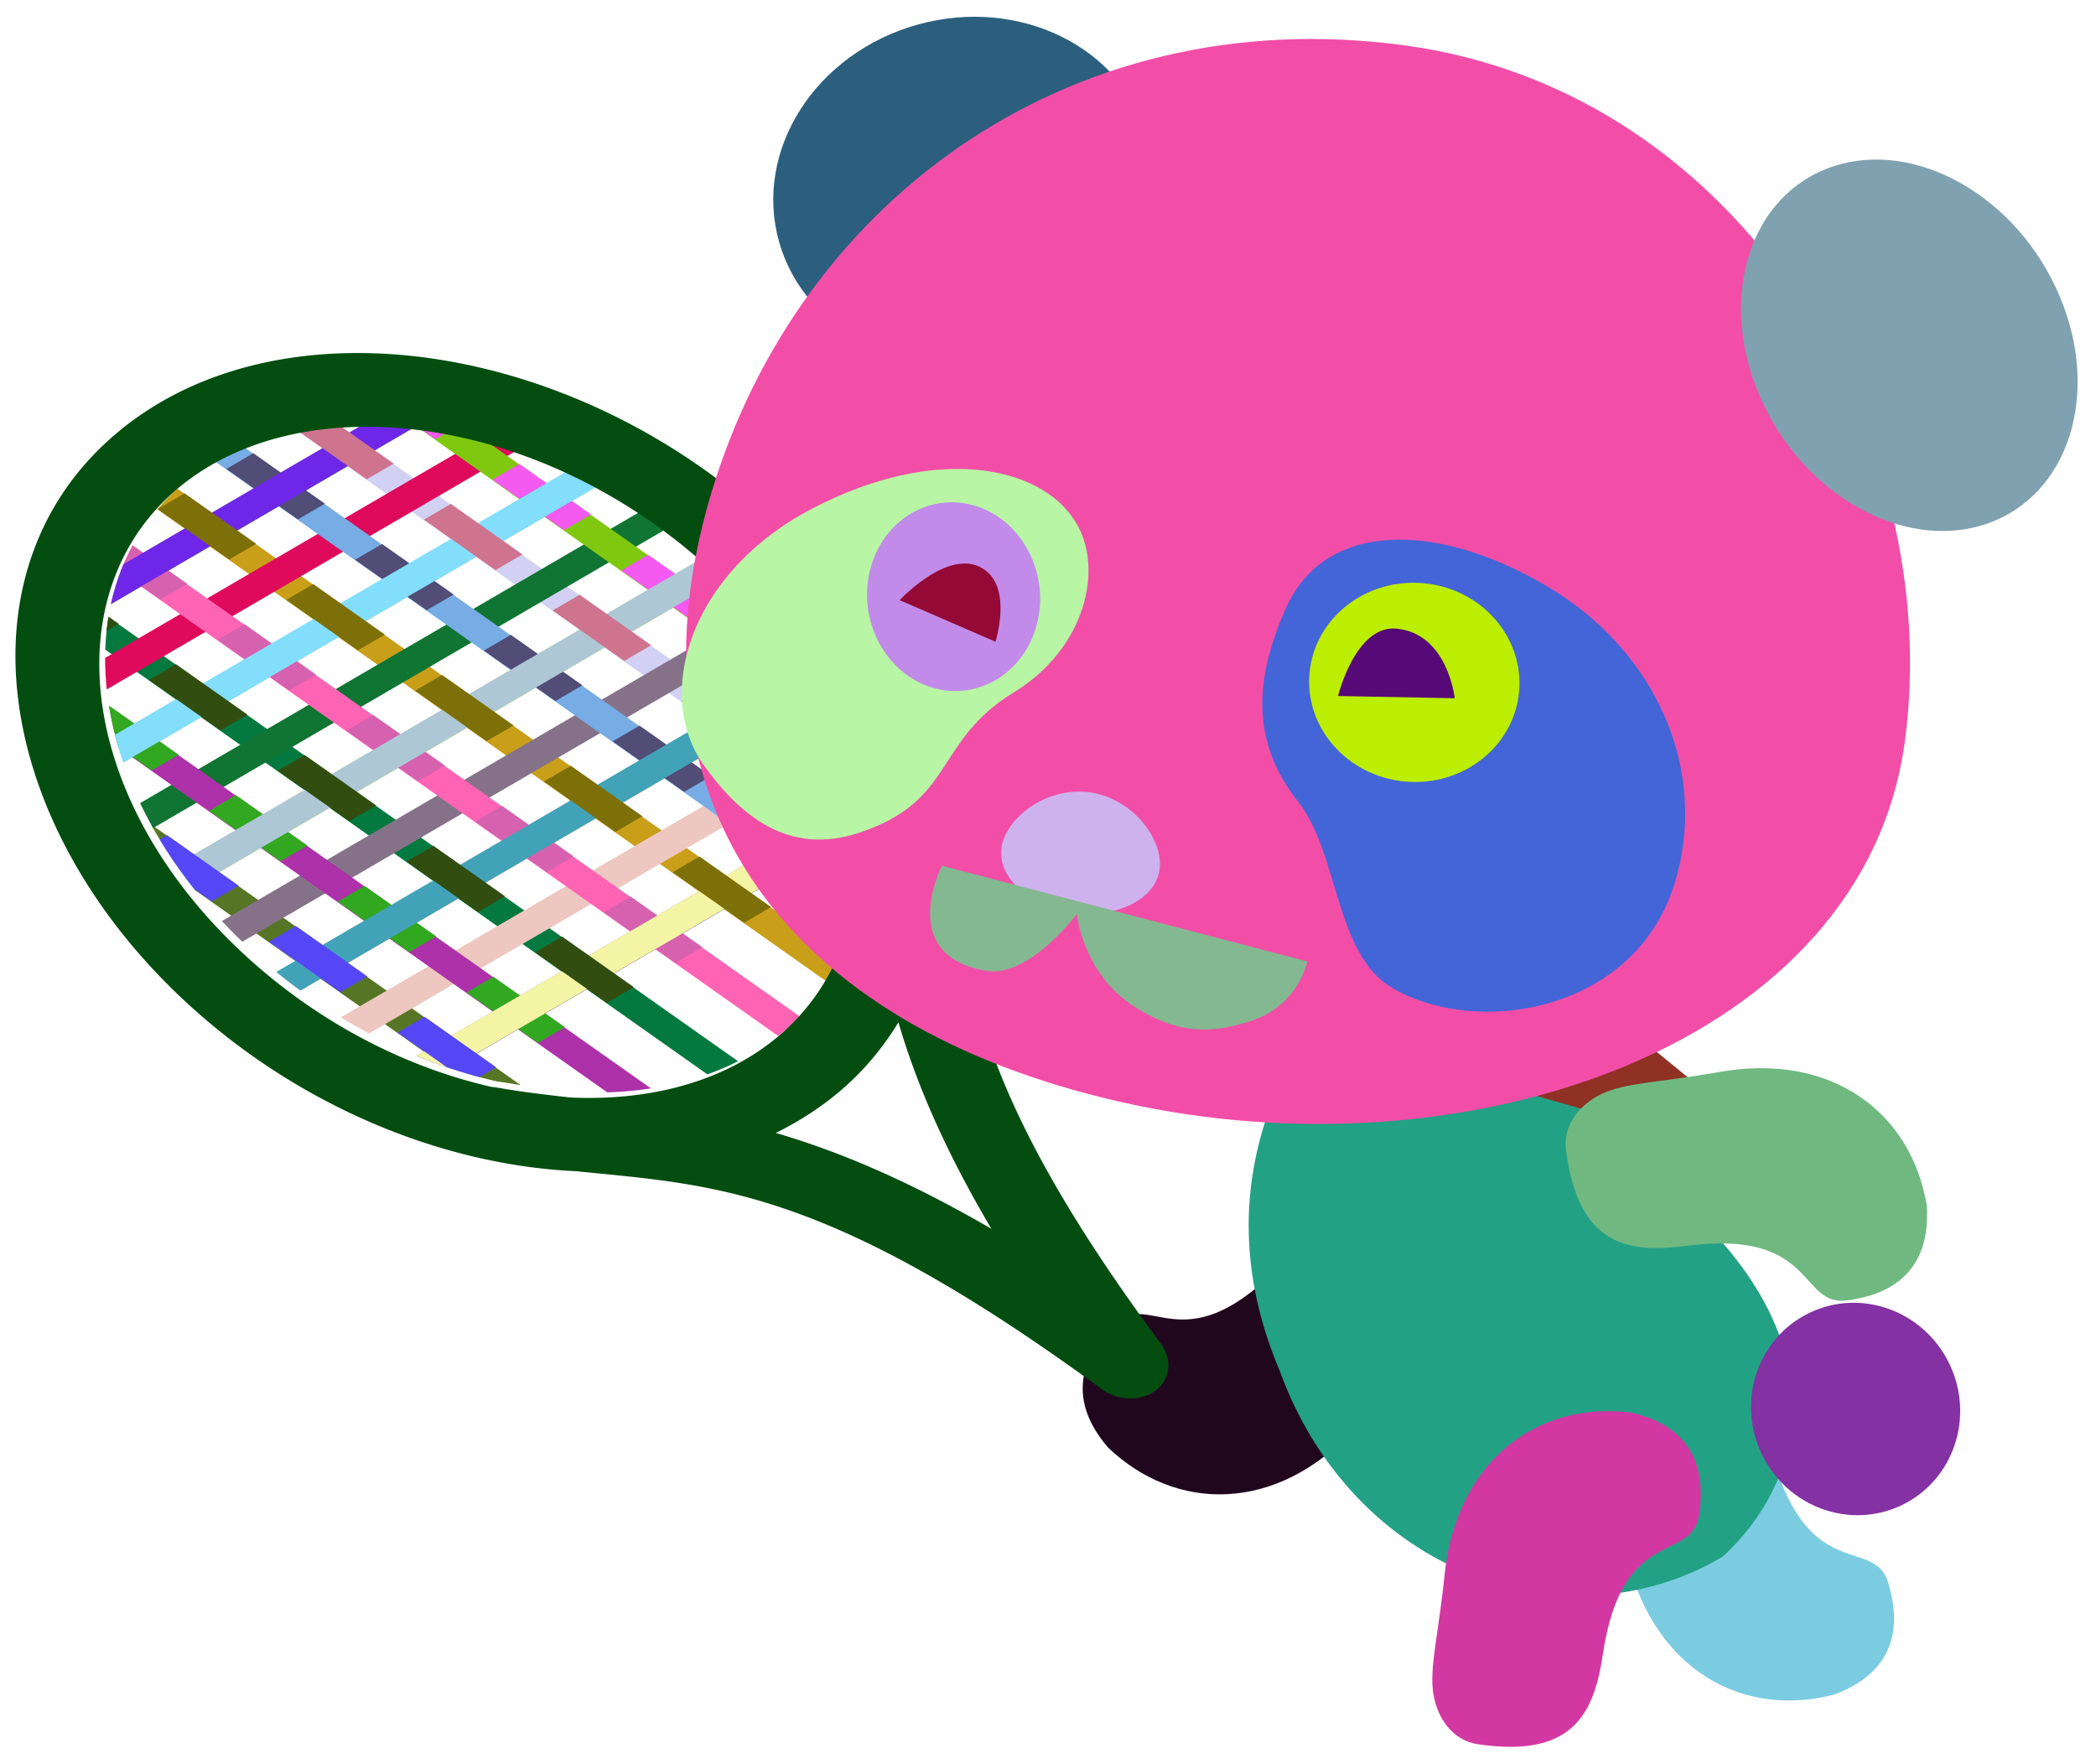 <?xml version="1.0" standalone="no"?>
<svg xmlns:inkscape="http://www.inkscape.org/namespaces/inkscape" xmlns:rdf="http://www.w3.org/1999/02/22-rdf-syntax-ns#" xmlns="http://www.w3.org/2000/svg" xmlns:sodipodi="http://sodipodi.sourceforge.net/DTD/sodipodi-0.dtd" xmlns:cc="http://creativecommons.org/ns#" xmlns:xlink="http://www.w3.org/1999/xlink" xmlns:dc="http://purl.org/dc/elements/1.1/" xmlns:svg="http://www.w3.org/2000/svg" xmlns:ns1="http://sozi.baierouge.fr" id="svg2" sodipodi:modified="true" viewBox="0 0 561.6 472.54" sodipodi:version="0.32" version="1.1" inkscape:output_extension="org.inkscape.output.svg.inkscape" inkscape:version="0.47 r22583" sodipodi:docname="tenipan.svg">
	  <defs id="defs4">
	    <radialGradient id="radialGradient5133" gradientUnits="userSpaceOnUse" cy="402.94" cx="-213.38" gradientTransform="matrix(2.273 .695 -.525 1.703 482.96 -135.01)" r="37.908" inkscape:collect="always">
	      <stop id="stop4076-1" style="stop-color:#ffffff" offset="0"/>
	      <stop id="stop4084-2" style="stop-color:#fbfbfb" offset="0.18"/>
	      <stop id="stop4088-3" style="stop-color:#cbcbcb" offset=".381"/>
	      <stop id="stop4086-3" style="stop-color:#a7a7a7" offset=".5"/>
	      <stop id="stop4082-4" style="stop-color:#aaaaaa" offset=".571"/>
	      <stop id="stop4078-1" style="stop-color:#ffffff" offset="1"/>
	    </radialGradient>
	    <radialGradient id="radialGradient5135" gradientUnits="userSpaceOnUse" cy="276.67" cx="121.24" gradientTransform="matrix(-1.112 2.303 -2.567 -1.24 1164.8 575.53)" r="167.98" inkscape:collect="always">
	      <stop id="stop4104-3" style="stop-color:#ffffff" offset="0"/>
	      <stop id="stop4106-2" style="stop-color:#fbfbfb" offset="0.18"/>
	      <stop id="stop4108-2" style="stop-color:#cbcbcb" offset=".45"/>
	      <stop id="stop4110-1" style="stop-color:#a7a7a7" offset=".545"/>
	      <stop id="stop4112-6" style="stop-color:#aaaaaa" offset=".661"/>
	      <stop id="stop4114-85" style="stop-color:#ffffff" offset="1"/>
	    </radialGradient>
	    <clipPath id="clipPath4751" clipPathUnits="userSpaceOnUse">
	      <path id="path4753" d="m-3201.2-211.37h629.12v38.605h-629.12zm0-69.447h629.12v38.605h-629.12zm0-69.447h629.12v38.605h-629.12zm0-69.447h629.12v38.605h-629.12zm0-69.447h629.12v38.605h-629.12zm0-69.447h629.12v38.605h-629.12zm0-69.447h629.12v38.605h-629.12zm0-69.447h629.12v38.605h-629.12zm0-69.447h629.12v38.605h-629.12z" style="fill:#39050e" inkscape:connector-curvature="0"/>
	    </clipPath>
	    <radialGradient id="radialGradient5311" gradientUnits="userSpaceOnUse" cy="206.23" cx="72.331" gradientTransform="matrix(2.193 -.112 .173 1.873 311.97 236.54)" r="97.161" inkscape:collect="always">
	      <stop id="stop4076" style="stop-color:#ffffff" offset="0"/>
	      <stop id="stop4084" style="stop-color:#fbfbfb" offset="0.18"/>
	      <stop id="stop4088" style="stop-color:#cbcbcb" offset=".381"/>
	      <stop id="stop4086" style="stop-color:#a7a7a7" offset=".5"/>
	      <stop id="stop4082" style="stop-color:#aaaaaa" offset=".571"/>
	      <stop id="stop4078" style="stop-color:#ffffff" offset="1"/>
	    </radialGradient>
	    <clipPath id="clipPath5335" clipPathUnits="userSpaceOnUse">
	      <path id="path5337" d="m-2583.6 128.4c75.55-13.184 129.01 57.831 115.07 163.65-13.941 105.82-89.07 199.28-164.62 212.46-32.105 5.602-60.122-4.139-80.775-25.156-5.661-7.04-11.214-14.122-16.316-21.915a15.339 21.133 36.214 0 0 -1.268 -1.658 15.339 21.133 36.214 0 0 -0.095 -0.15c-15.911-28.838-22.717-68.476-16.618-114.77 13.941-105.82 89.07-199.28 164.62-212.46z" style="fill:#f3c013" inkscape:connector-curvature="0"/>
	    </clipPath>
	  </defs>
	  <sodipodi:namedview id="base" inkscape:zoom="0.65407448" borderopacity="1.0" inkscape:current-layer="layer1" inkscape:cx="-142.71573" inkscape:cy="373.37157" inkscape:window-maximized="1" showgrid="false" inkscape:guide-bbox="true" showguides="true" bordercolor="#666666" inkscape:window-x="0" guidetolerance="10" objecttolerance="10" inkscape:window-y="24" inkscape:window-width="1280" inkscape:pageopacity="0.0" inkscape:pageshadow="2" pagecolor="#ffffff" gridtolerance="10000" inkscape:document-units="px" inkscape:window-height="728"/>
	  <g id="layer1" inkscape:label="Layer 1" inkscape:groupmode="layer" transform="translate(-135.35 -239.53)">
	    <g id="g5573" inkscape:export-ydpi="72" inkscape:export-xdpi="72" inkscape:export-filename="D:\inkscapedate\panda\tenipan.png">
	      <path id="path3133-6-4-6-9-5-7" style="fill:#21071e" d="m432.21 627.35c18.152 17.362 45.038 17.666 65.946-4.87 11.473-12.367 18.321-17.424 21.647-23.807 2.89-5.546 3.393-12.812-1.467-17.755-18.215-18.53-29.993-12.047-41.356-0.854-24.982 24.609-33.655 4.944-43.049 14.298-5.497 5.475-15.067 17.407-1.721 32.988z" inkscape:export-ydpi="72" sodipodi:nodetypes="csssssc" inkscape:export-filename="D:\inkscapedate\panda\pan01.png" inkscape:connector-curvature="0" inkscape:export-xdpi="72"/>
	      <g id="g5493" transform="matrix(.583 0 0 .583 1764 242.59)">
	        <g id="g5210" clip-path="url(#clipPath5335)" transform="matrix(.911 -.531 .852 .601 -464.63 -1232.5)">
	          <g id="g5172">
	            <path id="rect3657-65-58" style="fill:#48c078" inkscape:connector-curvature="0" d="m-2310.5-215.2a6.836 1.015 0 1 0 -13.613 0.19v1147.2a6.807 1.011 0 1 0 13.613 0v-1147.2a6.807 1.011 0 0 0 0 -0.19z"/>
	            <path id="rect3657-8-5-6" style="fill:#1e685f" inkscape:connector-curvature="0" d="m-2449.2-215.2a6.836 1.015 0 1 0 -13.613 0.19v1147.2a6.807 1.011 0 1 0 13.613 0v-1147.2a6.807 1.011 0 0 0 0 -0.19z"/>
	            <path id="rect3657-0-0-7" style="fill:#d2d1f4" inkscape:connector-curvature="0" d="m-2518.5-215.2a6.836 1.015 0 1 0 -13.613 0.19v1147.2a6.807 1.011 0 1 0 13.613 0v-1147.2a6.807 1.011 0 0 0 0 -0.19z"/>
	            <path id="rect3657-86-1-7" style="fill:#c99f19" inkscape:connector-curvature="0" d="m-2587.9-215.2a6.836 1.015 0 1 0 -13.613 0.19v1147.2a6.807 1.011 0 1 0 13.613 0v-1147.2a6.807 1.011 0 0 0 0 -0.19z"/>
	            <path id="rect3657-86-0-4-2" style="fill:#3e8e92" inkscape:connector-curvature="0" d="m-2379.8-215.2a6.836 1.015 0 1 0 -13.613 0.19v1147.2a6.807 1.011 0 1 0 13.613 0v-1147.2a6.807 1.011 0 0 0 0 -0.19z"/>
	            <path id="rect3657-9-6-0-2" style="fill:#04793f" inkscape:connector-curvature="0" d="m-2657.2-215.2a6.836 1.015 0 1 0 -13.613 0.19v1147.2a6.807 1.011 0 1 0 13.613 0v-1147.2a6.807 1.011 0 0 0 0 -0.19z"/>
	            <path id="rect3657-6-6-1-9" style="fill:#567625" inkscape:connector-curvature="0" d="m-2726.6-215.2a6.836 1.015 0 1 0 -13.613 0.19v1147.2a6.807 1.011 0 1 0 13.613 0v-1147.2a6.807 1.011 0 0 0 0 -0.19z"/>
	            <path id="rect3657-5-1-7-4" style="fill:#661a63" inkscape:connector-curvature="0" d="m-2795.9-215.2a6.836 1.015 0 1 0 -13.613 0.19v1147.2a6.807 1.011 0 1 0 13.613 0v-1147.2a6.807 1.011 0 0 0 0 -0.19z"/>
	            <path id="rect3657-2-4-7-1" style="fill:#6ffe3e" inkscape:connector-curvature="0" d="m-2865.3-215.2a6.836 1.015 0 1 0 -13.613 0.19v1147.2a6.807 1.011 0 1 0 13.613 0v-1147.2a6.807 1.011 0 0 0 0 -0.19z"/>
	            <path id="rect3657-96" style="fill:#9be2cb" inkscape:connector-curvature="0" d="m-3112.2-164.27a1.015 6.836 0 1 0 0.19 13.613h1147.2a1.011 6.807 0 1 0 0 -13.613h-1147.2a1.011 6.807 0 0 0 -0.19 0z"/>
	            <path id="rect3657-9-9" style="fill:#101e4f" inkscape:connector-curvature="0" d="m-3112.2-129.59a1.015 6.836 0 1 0 0.19 13.613h1147.2a1.011 6.807 0 1 0 0 -13.613h-1147.2a1.011 6.807 0 0 0 -0.19 0z"/>
	            <path id="rect3657-8-8" style="fill:#60fb60" inkscape:connector-curvature="0" d="m-3112.2-25.571a1.015 6.836 0 1 0 0.19 13.613h1147.2a1.011 6.807 0 1 0 0 -13.613h-1147.2a1.011 6.807 0 0 0 -0.19 0z"/>
	            <path id="rect3657-6-2" style="fill:#f87c98" inkscape:connector-curvature="0" d="m-3112.2-60.245a1.015 6.836 0 1 0 0.19 13.613h1147.2a1.011 6.807 0 1 0 0 -13.613h-1147.2a1.011 6.807 0 0 0 -0.19 0z"/>
	            <path id="rect3657-5-5" style="fill:#81600d" inkscape:connector-curvature="0" d="m-3112.2 9.104a1.015 6.836 0 1 0 0.19 13.613h1147.2a1.011 6.807 0 1 0 0 -13.613h-1147.2a1.011 6.807 0 0 0 -0.19 0z"/>
	            <path id="rect3657-0-54" style="fill:#a07f26" inkscape:connector-curvature="0" d="m-3112.2 43.778a1.015 6.836 0 1 0 0.19 13.613h1147.2a1.011 6.807 0 1 0 0 -13.613h-1147.2a1.011 6.807 0 0 0 -0.19 0z"/>
	            <path id="rect3657-2-9" style="fill:#a098b2" inkscape:connector-curvature="0" d="m-3112.2 78.452a1.015 6.836 0 1 0 0.19 13.613h1147.2a1.011 6.807 0 1 0 0 -13.613h-1147.2a1.011 6.807 0 0 0 -0.19 0z"/>
	            <path id="rect3657-86-12" style="fill:#ede2ee" inkscape:connector-curvature="0" d="m-3112.2 113.13a1.015 6.836 0 1 0 0.19 13.613h1147.2a1.011 6.807 0 1 0 0 -13.613h-1147.2a1.011 6.807 0 0 0 -0.19 0z"/>
	            <path id="rect3657-86-0-5" style="fill:#db03e6" inkscape:connector-curvature="0" d="m-3112.2-94.919a1.015 6.836 0 1 0 0.19 13.613h1147.2a1.011 6.807 0 1 0 0 -13.613h-1147.2a1.011 6.807 0 0 0 -0.19 0z"/>
	            <path id="rect3657-07-0" style="fill:#688805" inkscape:connector-curvature="0" d="m-3112.2 147.8a1.015 6.836 0 1 0 0.19 13.613h1147.2a1.011 6.807 0 1 0 0 -13.613h-1147.2a1.011 6.807 0 0 0 -0.19 0z"/>
	            <path id="rect3657-9-6-8" style="fill:#df0a5b" inkscape:connector-curvature="0" d="m-3112.2 182.47a1.015 6.836 0 1 0 0.19 13.613h1147.2a1.011 6.807 0 1 0 0 -13.613h-1147.2a1.011 6.807 0 0 0 -0.19 0z"/>
	            <path id="rect3657-8-3-3" style="fill:#beea55" inkscape:connector-curvature="0" d="m-3112.2 286.5a1.015 6.836 0 1 0 0.19 13.613h1147.2a1.011 6.807 0 1 0 0 -13.613h-1147.2a1.011 6.807 0 0 0 -0.19 0z"/>
	            <path id="rect3657-6-6-9" style="fill:#107433" inkscape:connector-curvature="0" d="m-3112.2 251.82a1.015 6.836 0 1 0 0.19 13.613h1147.2a1.011 6.807 0 1 0 0 -13.613h-1147.2a1.011 6.807 0 0 0 -0.19 0z"/>
	            <path id="rect3657-5-1-3" style="fill:#857289" inkscape:connector-curvature="0" d="m-3112.2 321.17a1.015 6.836 0 1 0 0.19 13.613h1147.2a1.011 6.807 0 1 0 0 -13.613h-1147.2a1.011 6.807 0 0 0 -0.19 0z"/>
	            <path id="rect3657-0-5-9" style="fill:#9fa294" inkscape:connector-curvature="0" d="m-3112.2 355.85a1.015 6.836 0 1 0 0.19 13.613h1147.2a1.011 6.807 0 1 0 0 -13.613h-1147.2a1.011 6.807 0 0 0 -0.19 0z"/>
	            <path id="rect3657-2-4-6" style="fill:#edc7c0" inkscape:connector-curvature="0" d="m-3112.2 390.52a1.015 6.836 0 1 0 0.19 13.613h1147.2a1.011 6.807 0 1 0 0 -13.613h-1147.2a1.011 6.807 0 0 0 -0.19 0z"/>
	            <path id="rect3657-86-2-79" style="fill:#41225b" inkscape:connector-curvature="0" d="m-3112.2 425.19a1.015 6.836 0 1 0 0.19 13.613h1147.2a1.011 6.807 0 1 0 0 -13.613h-1147.2a1.011 6.807 0 0 0 -0.19 0z"/>
	            <path id="rect3657-86-0-0-97" style="fill:#8fc7d2" inkscape:connector-curvature="0" d="m-3112.2 217.15a1.015 6.836 0 1 0 0.19 13.613h1147.2a1.011 6.807 0 1 0 0 -13.613h-1147.2a1.011 6.807 0 0 0 -0.19 0z"/>
	            <path id="rect3657-9-7-69" style="fill:#d49909" inkscape:connector-curvature="0" d="m-2345.2-215.2a6.836 1.015 0 1 0 -13.613 0.19v1147.2a6.807 1.011 0 1 0 13.613 0v-1147.2a6.807 1.011 0 0 0 0 -0.19z"/>
	            <path id="rect3657-6-4-3" style="fill:#e2c78c" inkscape:connector-curvature="0" d="m-2414.5-215.2a6.836 1.015 0 1 0 -13.613 0.19v1147.2a6.807 1.011 0 1 0 13.613 0v-1147.2a6.807 1.011 0 0 0 0 -0.19z"/>
	            <path id="rect3657-5-12-5" style="fill:#80c810" inkscape:connector-curvature="0" d="m-2483.9-215.2a6.836 1.015 0 1 0 -13.613 0.19v1147.2a6.807 1.011 0 1 0 13.613 0v-1147.2a6.807 1.011 0 0 0 0 -0.19z"/>
	            <path id="rect3657-2-0-7" style="fill:#77ace5" inkscape:connector-curvature="0" d="m-2553.2-215.2a6.836 1.015 0 1 0 -13.613 0.19v1147.2a6.807 1.011 0 1 0 13.613 0v-1147.2a6.807 1.011 0 0 0 0 -0.19z"/>
	            <path id="rect3657-07-6-6" style="fill:#ff64b4" inkscape:connector-curvature="0" d="m-2622.6-215.2a6.836 1.015 0 1 0 -13.613 0.19v1147.2a6.807 1.011 0 1 0 13.613 0v-1147.2a6.807 1.011 0 0 0 0 -0.19z"/>
	            <path id="rect3657-8-3-7-65" style="fill:#fe55aa" inkscape:connector-curvature="0" d="m-2761.3-215.2a6.836 1.015 0 1 0 -13.613 0.19v1147.2a6.807 1.011 0 1 0 13.613 0v-1147.2a6.807 1.011 0 0 0 0 -0.19z"/>
	            <path id="rect3657-0-5-7-8" style="fill:#dca5b5" inkscape:connector-curvature="0" d="m-2830.6-215.2a6.836 1.015 0 0 0 -13.613 0.19v1147.2a6.807 1.011 0 1 0 13.613 0v-1147.2a6.807 1.011 0 0 0 0 -0.19z"/>
	            <path id="rect3657-86-2-7-2" style="fill:#f01afc" inkscape:connector-curvature="0" d="m-2899.9-215.2a6.836 1.015 0 1 0 -13.613 0.19v1147.2a6.807 1.011 0 1 0 13.613 0v-1147.2a6.807 1.011 0 0 0 0 -0.19z"/>
	            <path id="rect3657-86-0-0-3-54" style="fill:#ad31a8" inkscape:connector-curvature="0" d="m-2691.9-215.2a6.836 1.015 0 1 0 -13.613 0.19v1147.2a6.807 1.011 0 1 0 13.613 0v-1147.2a6.807 1.011 0 0 0 0 -0.19z"/>
	          </g>
	          <g id="g4713" transform="translate(309.11 622.1)" clip-path="url(#clipPath4751)">
	            <path id="rect3657-65-5" style="fill:#525342" inkscape:connector-curvature="0" d="m-2584.7-802.71a6.836 1.015 0 1 0 -13.613 0.19v1147.2a6.807 1.011 0 1 0 13.613 0v-1147.2a6.807 1.011 0 0 0 0 -0.19z"/>
	            <path id="rect3657-8-5-2" style="fill:#b484b9" inkscape:connector-curvature="0" d="m-2723.4-802.71a6.836 1.015 0 1 0 -13.613 0.19v1147.2a6.807 1.011 0 1 0 13.613 0v-1147.2a6.807 1.011 0 0 0 0 -0.19z"/>
	            <path id="rect3657-0-0-5" style="fill:#f459f0" inkscape:connector-curvature="0" d="m-2792.8-802.71a6.836 1.015 0 1 0 -13.613 0.19v1147.2a6.807 1.011 0 1 0 13.613 0v-1147.2a6.807 1.011 0 0 0 0 -0.19z"/>
	            <path id="rect3657-86-1-8" style="fill:#514d76" inkscape:connector-curvature="0" d="m-2862.1-802.71a6.836 1.015 0 1 0 -13.613 0.19v1147.2a6.807 1.011 0 1 0 13.613 0v-1147.2a6.807 1.011 0 0 0 0 -0.19z"/>
	            <path id="rect3657-86-0-4-6" style="fill:#d137c7" inkscape:connector-curvature="0" d="m-2654.1-802.71a6.836 1.015 0 1 0 -13.613 0.19v1147.2a6.807 1.011 0 1 0 13.613 0v-1147.2a6.807 1.011 0 0 0 0 -0.19z"/>
	            <path id="rect3657-9-6-0-7" style="fill:#d661af" inkscape:connector-curvature="0" d="m-2931.5-802.71a6.836 1.015 0 0 0 -13.613 0.19v1147.2a6.807 1.011 0 1 0 13.613 0v-1147.2a6.807 1.011 0 0 0 0 -0.19z"/>
	            <path id="rect3657-6-6-1-7" style="fill:#32a821" inkscape:connector-curvature="0" d="m-3000.8-802.71a6.836 1.015 0 0 0 -13.613 0.19v1147.2a6.807 1.011 0 1 0 13.613 0v-1147.2a6.807 1.011 0 0 0 0 -0.19z"/>
	            <path id="rect3657-5-1-7-2" style="fill:#bf0444" inkscape:connector-curvature="0" d="m-3070.2-802.71a6.836 1.015 0 1 0 -13.613 0.19v1147.2a6.807 1.011 0 1 0 13.613 0v-1147.2a6.807 1.011 0 0 0 0 -0.19z"/>
	            <path id="rect3657-2-4-7-2" style="fill:#2bbd69" inkscape:connector-curvature="0" d="m-3139.5-802.71a6.836 1.015 0 0 0 -13.613 0.19v1147.2a6.807 1.011 0 1 0 13.613 0v-1147.2a6.807 1.011 0 0 0 0 -0.19z"/>
	            <path id="rect3657-94" style="fill:#fde37f" inkscape:connector-curvature="0" d="m-3386.5-751.77a1.015 6.836 0 1 0 0.19 13.613h1147.2a1.011 6.807 0 1 0 0 -13.613h-1147.2a1.011 6.807 0 0 0 -0.19 0z"/>
	            <path id="rect3657-9-1" style="fill:#9b6040" inkscape:connector-curvature="0" d="m-3386.5-717.1a1.015 6.836 0 1 0 0.19 13.613h1147.2a1.011 6.807 0 1 0 0 -13.613h-1147.2a1.011 6.807 0 0 0 -0.19 0z"/>
	            <path id="rect3657-8-9" style="fill:#2c0fd0" inkscape:connector-curvature="0" d="m-3386.5-613.08a1.015 6.836 0 1 0 0.19 13.613h1147.2a1.011 6.807 0 1 0 0 -13.613h-1147.2a1.011 6.807 0 0 0 -0.19 0z"/>
	            <path id="rect3657-6-69" style="fill:#96634b" inkscape:connector-curvature="0" d="m-3386.5-647.75a1.015 6.836 0 1 0 0.19 13.613h1147.2a1.011 6.807 0 1 0 0 -13.613h-1147.2a1.011 6.807 0 0 0 -0.19 0z"/>
	            <path id="rect3657-5-8" style="fill:#252b85" inkscape:connector-curvature="0" d="m-3386.5-578.4a1.015 6.836 0 1 0 0.19 13.613h1147.2a1.011 6.807 0 1 0 0 -13.613h-1147.2a1.011 6.807 0 0 0 -0.19 0z"/>
	            <path id="rect3657-0-2" style="fill:#e3271d" inkscape:connector-curvature="0" d="m-3386.5-543.73a1.015 6.836 0 1 0 0.19 13.613h1147.2a1.011 6.807 0 1 0 0 -13.613h-1147.2a1.011 6.807 0 0 0 -0.19 0z"/>
	            <path id="rect3657-2-5" style="fill:#8c1758" inkscape:connector-curvature="0" d="m-3386.5-509.05a1.015 6.836 0 1 0 0.19 13.613h1147.2a1.011 6.807 0 1 0 0 -13.613h-1147.2a1.011 6.807 0 0 0 -0.19 0z"/>
	            <path id="rect3657-86-5" style="fill:#6e27e8" inkscape:connector-curvature="0" d="m-3386.5-474.38a1.015 6.836 0 1 0 0.19 13.613h1147.2a1.011 6.807 0 1 0 0 -13.613h-1147.2a1.011 6.807 0 0 0 -0.19 0z"/>
	            <path id="rect3657-86-0-49" style="fill:#133b92" inkscape:connector-curvature="0" d="m-3386.5-682.42a1.015 6.836 0 1 0 0.19 13.613h1147.2a1.011 6.807 0 1 0 0 -13.613h-1147.2a1.011 6.807 0 0 0 -0.19 0z"/>
	            <path id="rect3657-07-1" style="fill:#a5a2f1" inkscape:connector-curvature="0" d="m-3386.5-439.71a1.015 6.836 0 1 0 0.19 13.613h1147.2a1.011 6.807 0 1 0 0 -13.613h-1147.2a1.011 6.807 0 0 0 -0.19 0z"/>
	            <path id="rect3657-9-6-2" style="fill:#83defc" inkscape:connector-curvature="0" d="m-3386.5-405.03a1.015 6.836 0 1 0 0.19 13.613h1147.2a1.011 6.807 0 1 0 0 -13.613h-1147.2a1.011 6.807 0 0 0 -0.19 0z"/>
	            <path id="rect3657-8-3-5" style="fill:#cdb449" inkscape:connector-curvature="0" d="m-3386.5-301.01a1.015 6.836 0 1 0 0.19 13.613h1147.2a1.011 6.807 0 1 0 0 -13.613h-1147.2a1.011 6.807 0 0 0 -0.19 0z"/>
	            <path id="rect3657-6-6-0" style="fill:#aec7d5" inkscape:connector-curvature="0" d="m-3386.5-335.68a1.015 6.836 0 1 0 0.19 13.613h1147.2a1.011 6.807 0 1 0 0 -13.613h-1147.2a1.011 6.807 0 0 0 -0.19 0z"/>
	            <path id="rect3657-5-1-8" style="fill:#42a2b8" inkscape:connector-curvature="0" d="m-3386.5-266.33a1.015 6.836 0 1 0 0.19 13.613h1147.2a1.011 6.807 0 1 0 0 -13.613h-1147.2a1.011 6.807 0 0 0 -0.19 0z"/>
	            <path id="rect3657-0-5-3" style="fill:#21eb18" inkscape:connector-curvature="0" d="m-3386.5-231.66a1.015 6.836 0 1 0 0.19 13.613h1147.2a1.011 6.807 0 1 0 0 -13.613h-1147.2a1.011 6.807 0 0 0 -0.19 0z"/>
	            <path id="rect3657-2-4-9" style="fill:#f4f5a4" inkscape:connector-curvature="0" d="m-3386.5-196.99a1.015 6.836 0 1 0 0.19 13.613h1147.2a1.011 6.807 0 1 0 0 -13.613h-1147.2a1.011 6.807 0 0 0 -0.19 0z"/>
	            <path id="rect3657-86-2-3" style="fill:#4045ce" inkscape:connector-curvature="0" d="m-3386.5-162.31a1.015 6.836 0 1 0 0.19 13.613h1147.2a1.011 6.807 0 1 0 0 -13.613h-1147.2a1.011 6.807 0 0 0 -0.19 0z"/>
	            <path id="rect3657-86-0-0-9" style="fill:#831b11" inkscape:connector-curvature="0" d="m-3386.5-370.36a1.015 6.836 0 1 0 0.19 13.613h1147.2a1.011 6.807 0 1 0 0 -13.613h-1147.2a1.011 6.807 0 0 0 -0.19 0z"/>
	            <path id="rect3657-9-7-6" style="fill:#14d1f0" inkscape:connector-curvature="0" d="m-2619.4-802.71a6.836 1.015 0 1 0 -13.613 0.19v1147.2a6.807 1.011 0 1 0 13.613 0v-1147.2a6.807 1.011 0 0 0 0 -0.19z"/>
	            <path id="rect3657-6-4-7" style="fill:#81a45d" inkscape:connector-curvature="0" d="m-2688.7-802.71a6.836 1.015 0 1 0 -13.613 0.19v1147.2a6.807 1.011 0 1 0 13.613 0v-1147.2a6.807 1.011 0 0 0 0 -0.19z"/>
	            <path id="rect3657-5-12-9" style="fill:#237247" inkscape:connector-curvature="0" d="m-2758.1-802.71a6.836 1.015 0 1 0 -13.613 0.19v1147.2a6.807 1.011 0 1 0 13.613 0v-1147.2a6.807 1.011 0 0 0 0 -0.19z"/>
	            <path id="rect3657-2-0-9" style="fill:#cf748f" inkscape:connector-curvature="0" d="m-2827.4-802.71a6.836 1.015 0 1 0 -13.613 0.19v1147.2a6.807 1.011 0 1 0 13.613 0v-1147.2a6.807 1.011 0 0 0 0 -0.19z"/>
	            <path id="rect3657-07-6-7" style="fill:#7e7009" inkscape:connector-curvature="0" d="m-2896.8-802.71a6.836 1.015 0 1 0 -13.613 0.19v1147.2a6.807 1.011 0 1 0 13.613 0v-1147.2a6.807 1.011 0 0 0 0 -0.19z"/>
	            <path id="rect3657-8-3-7-6" style="fill:#5547f5" inkscape:connector-curvature="0" d="m-3035.5-802.71a6.836 1.015 0 1 0 -13.613 0.19v1147.2a6.807 1.011 0 1 0 13.613 0v-1147.2a6.807 1.011 0 0 0 0 -0.19z"/>
	            <path id="rect3657-0-5-7-9" style="fill:#502b13" inkscape:connector-curvature="0" d="m-3104.8-802.71a6.836 1.015 0 1 0 -13.613 0.19v1147.2a6.807 1.011 0 1 0 13.613 0v-1147.2a6.807 1.011 0 0 0 0 -0.19z"/>
	            <path id="rect3657-86-2-7-3" style="fill:#02f00f" inkscape:connector-curvature="0" d="m-3174.2-802.71a6.836 1.015 0 1 0 -13.613 0.19v1147.2a6.807 1.011 0 1 0 13.613 0v-1147.2a6.807 1.011 0 0 0 0 -0.19z"/>
	            <path id="rect3657-86-0-0-3-5" style="fill:#314e10" inkscape:connector-curvature="0" d="m-2966.1-802.71a6.836 1.015 0 0 0 -13.613 0.19v1147.2a6.807 1.011 0 1 0 13.613 0v-1147.2a6.807 1.011 0 0 0 0 -0.19z"/>
	          </g>
	        </g>
	        <path id="path4407-1" style="fill:#034d10" inkscape:connector-curvature="0" d="m-2739.4 193.37c-74.872 62.382-57.705 180.27 32.26 262.8 51.451 47.203 117.22 74.059 178.14 76.828 63.632 6.467 114.65 7.121 241.78 100.17a19.529 16.599 18.446 0 0 27.243 -20.783c-110.43-148.85-82.455-189.57-107.13-266.66a19.529 16.599 18.446 0 0 -3.437 -6.278 19.529 16.599 18.446 0 0 -0.032 -0.029c-12.023-36.864-35.672-73.66-70.111-105.26-89.965-82.537-223.85-103.18-298.72-40.795zm27.892 25.589c57.632-48.018 166.84-33.687 244.26 37.34 77.419 71.027 88.536 167.09 30.904 215.11-24.491 20.405-58.323 29.416-95.048 27.737-11.155-1.229-22.248-2.54-33.536-4.519a19.529 16.599 18.446 0 0 -2.567 -0.324 19.529 16.599 18.446 0 0 -0.214 -0.04c-39.063-8.896-79.025-29.119-112.9-60.193-77.419-71.027-88.536-167.09-30.904-215.11zm330.85 245.63c7.655 26.218 20.258 56.881 42.714 94.911-38.761-22.547-70.9-35.827-99.069-44.071 10.204-5.057 19.804-11.136 28.559-18.43 11.488-9.572 20.572-20.553 27.796-32.41z"/>
	      </g>
	      <path id="path3133-6-4-6-9-5" style="fill:#7bcce1" d="m626.96 693.51c-24.267 6.481-47.981-6.194-55.459-36.011-4.104-16.363-7.672-24.092-7.515-31.287 0.137-6.253 3.193-12.863 9.832-14.857 24.885-7.474 32.089 3.877 36.661 19.157 10.052 33.595 27.121 20.533 30.852 33.254 2.184 7.445 4.828 22.51-14.37 29.744z" inkscape:export-ydpi="72" sodipodi:nodetypes="csssssc" inkscape:export-filename="D:\inkscapedate\panda\pan01.png" inkscape:connector-curvature="0" inkscape:export-xdpi="72"/>
	      <path id="path3133-6-8-5" style="fill:#23a185" d="m594 569.31c31.754 33.752 24.826 67.164 2.943 87.297-41.841 24.825-99.062 4.407-118.74-49.87-19.893-47.044 0.631-82.295 13.725-99.772 18.401-11.76 50.971 8.029 102.07 62.345z" inkscape:export-ydpi="72" sodipodi:nodetypes="scccs" inkscape:export-filename="D:\inkscapedate\panda\pan01.png" inkscape:connector-curvature="0" inkscape:export-xdpi="72"/>
	      <path id="path3683" sodipodi:rx="32.649319" sodipodi:ry="33.329514" style="fill:#8431a3" sodipodi:type="arc" d="m-172.77 412.3c0 18.407-14.618 33.33-32.649 33.33-18.032 0-32.649-14.922-32.649-33.33 0-18.407 14.618-33.33 32.649-33.33 18.032 0 32.649 14.922 32.649 33.33z" transform="matrix(.769 -.372 .373 .772 636.72 222.34)" sodipodi:cy="412.2995" sodipodi:cx="-205.41864"/>
	      <path id="path3133-6-4-6-9-5-8" style="fill:#d338a2" d="m572.15 617.96c-24.944-2.948-46.604 12.984-49.747 43.564-1.725 16.781-4.152 24.941-2.968 32.04 1.029 6.169 4.998 12.275 11.853 13.3 25.698 3.843 31.206-8.421 33.548-24.198 5.15-34.686 23.909-24.196 25.785-37.32 1.098-7.681 1.563-22.969-18.471-27.386z" inkscape:export-ydpi="72" inkscape:transform-center-x="29.602123" inkscape:transform-center-y="13.323005" inkscape:export-filename="D:\inkscapedate\panda\pan01.png" inkscape:connector-curvature="0" inkscape:export-xdpi="72" sodipodi:nodetypes="csssssc"/>
	      <path id="rect4188" d="m564.22 509.09 36.514 29.839c-10.782-6.57-19.036-10.74-15.007 5.324l-39.265-11.259z" sodipodi:nodetypes="ccccc" style="fill:#8f3124" inkscape:connector-curvature="0"/>
	      <g id="g4016" transform="translate(192.35 -78.716)">
	        <g id="g5478" transform="translate(-84.651 -73.107)">
	          <path id="path4104-4" sodipodi:rx="120" sodipodi:ry="107.14286" style="fill:#2c5f7d" sodipodi:type="arc" d="m122.86 105.22c0 59.173-53.726 107.14-120 107.14s-120-47.969-120-107.14c0-59.173 53.726-107.14 120-107.14s120 47.969 120 107.14z" transform="matrix(.412 -.115 .115 .413 272.52 399.08)" sodipodi:cy="105.21932" sodipodi:cx="2.8571429"/>
	          <path id="path3133-8-5-7" d="m538.02 590.06c-10.95 81.19-116.97 117.82-210.42 96.47-89.5-20.45-132.14-79.57-110.64-158.62 22.02-80.93 96.09-136.75 187.05-124.4s144.96 105.35 134.01 186.55z" sodipodi:nodetypes="csssc" style="fill:#f24ea8" inkscape:connector-curvature="0"/>
	          <path id="path4106-8-8" sodipodi:rx="114.28571" sodipodi:ry="91.428574" style="fill:#7fa1b0" sodipodi:type="arc" d="m-868.57 158.08c0 50.495-51.167 91.429-114.29 91.429-63.118 0-114.29-40.934-114.29-91.429s51.167-91.429 114.29-91.429c63.118 0 114.29 40.934 114.29 91.429z" transform="matrix(.196 .413 -.428 .172 799.53 862.6)" sodipodi:cy="158.07646" sodipodi:cx="-982.85712"/>
	          <path id="path4134-2-8" d="m338.35 624.32c-1.074 7.964-11.438 13.139-23.133 11.552-11.696-1.587-20.316-9.339-19.242-17.303 1.074-7.964 11.892-16.509 23.588-14.922 11.696 1.587 19.862 12.71 18.788 20.674z" sodipodi:nodetypes="csssc" style="fill:#ceb2ee" inkscape:connector-curvature="0"/>
	          <path id="path4137-4" d="m280.01 623.31s-12.402 24.091 11.895 28.161c11.502 1.937 24.284-15.225 24.284-15.225s1.494 16.029 15.596 24.959c12.582 7.968 21.795 6.686 31.132 3.652 12.801-4.16 14.982-15.913 14.982-15.913" sodipodi:nodetypes="cscssc" style="fill:#84b891" inkscape:connector-curvature="0"/>
	          <g id="g3073-1-1" style="stroke-width:19.704;stroke-linecap:square" transform="matrix(.406 .191 -.187 .426 397.04 339.17)">
	            <path id="path4111-2-7" sodipodi:nodetypes="cssssc" style="fill:#b8f5a4" inkscape:connector-curvature="0" d="m-141.12 505.79c-51.719 63.679-41.909 136.03 2.895 160.38 32.897 17.881 68.312 25.497 100.15-2.562 46.047-40.59 19.283-66.31 51.614-111.81 28.411-39.99 20.026-86.7-7.537-104.08-32.957-20.77-95.401-5.61-147.12 58.07z"/>
	            <g id="g3110-3-1" style="stroke-width:19.704;stroke-linecap:square" transform="translate(0 -12.379)">
	              <path id="path7046-3-1" d="m10.378 529.19c1.558 29.341-20.852 53.154-50.022 53.154s-54.108-23.813-55.666-53.154c-1.558-29.341 20.852-53.154 50.022-53.154s54.108 23.813 55.666 53.154z" style="fill:#c28bea" inkscape:connector-curvature="0"/>
	              <path id="path8989-4-5" d="m-71.101 544.24c-0.021-0.02 15.062-42.327 40.347-36.442 18.695 4.352 22.019 34.62 22.019 34.62" sodipodi:nodetypes="csc" style="fill:#940935" inkscape:connector-curvature="0"/>
	            </g>
	          </g>
	          <g id="g3193-2" style="stroke-width:13.166;stroke-linecap:square" transform="matrix(.659 -.068 .062 .702 706.63 569.41)">
	            <path id="path4113-1-7-2" sodipodi:nodetypes="cssssc" style="fill:#4365d7" inkscape:connector-curvature="0" d="m-394.82-68.084c42.228 29.076 58.906 77.018 40.319 118.24-20.967 46.494-85.327 49.521-117.24 27.464-21.744-15.03-16.611-53.074-31.083-73.954-16.682-24.068-13.705-47.448 1.928-73.704 18.8-31.575 63.845-27.117 106.07 1.959z"/>
	            <g id="g3114-1-6-9" style="stroke-width:13.166;stroke-linecap:square" transform="matrix(.99 .139 -.139 .99 -733.65 -477.41)">
	              <path id="path8987-3-1-13" d="m383.04 397.1c0 20.891-19.083 37.846-42.597 37.846s-42.597-16.955-42.597-37.846 19.083-37.846 42.597-37.846 42.597 16.955 42.597 37.846z" style="fill:#bcee02" inkscape:connector-curvature="0"/>
	              <path id="path9960-8-4-5" d="m309.84 403.6s5.831-27.502 22.615-26.594c20.8 1.125 24.611 25.412 24.611 25.412" sodipodi:nodetypes="csc" style="fill:#570977" inkscape:connector-curvature="0"/>
	            </g>
	          </g>
	        </g>
	      </g>
	      <path id="path3133-6-4-6-9-5-8-3" style="fill:#6fb980" d="m651.63 562.69c-3.979-24.801-25.222-41.284-55.497-35.953-16.614 2.925-25.126 2.819-31.632 5.897-5.653 2.675-10.443 8.161-9.556 15.035 3.324 25.77 16.626 27.718 32.442 25.662 34.774-4.522 29.808 16.39 42.944 14.609 7.688-1.042 22.522-4.771 21.298-25.25z" inkscape:export-ydpi="72" sodipodi:nodetypes="csssssc" inkscape:export-filename="D:\inkscapedate\panda\pan01.png" inkscape:connector-curvature="0" inkscape:export-xdpi="72"/>
	    </g>
	  </g>
	</svg>